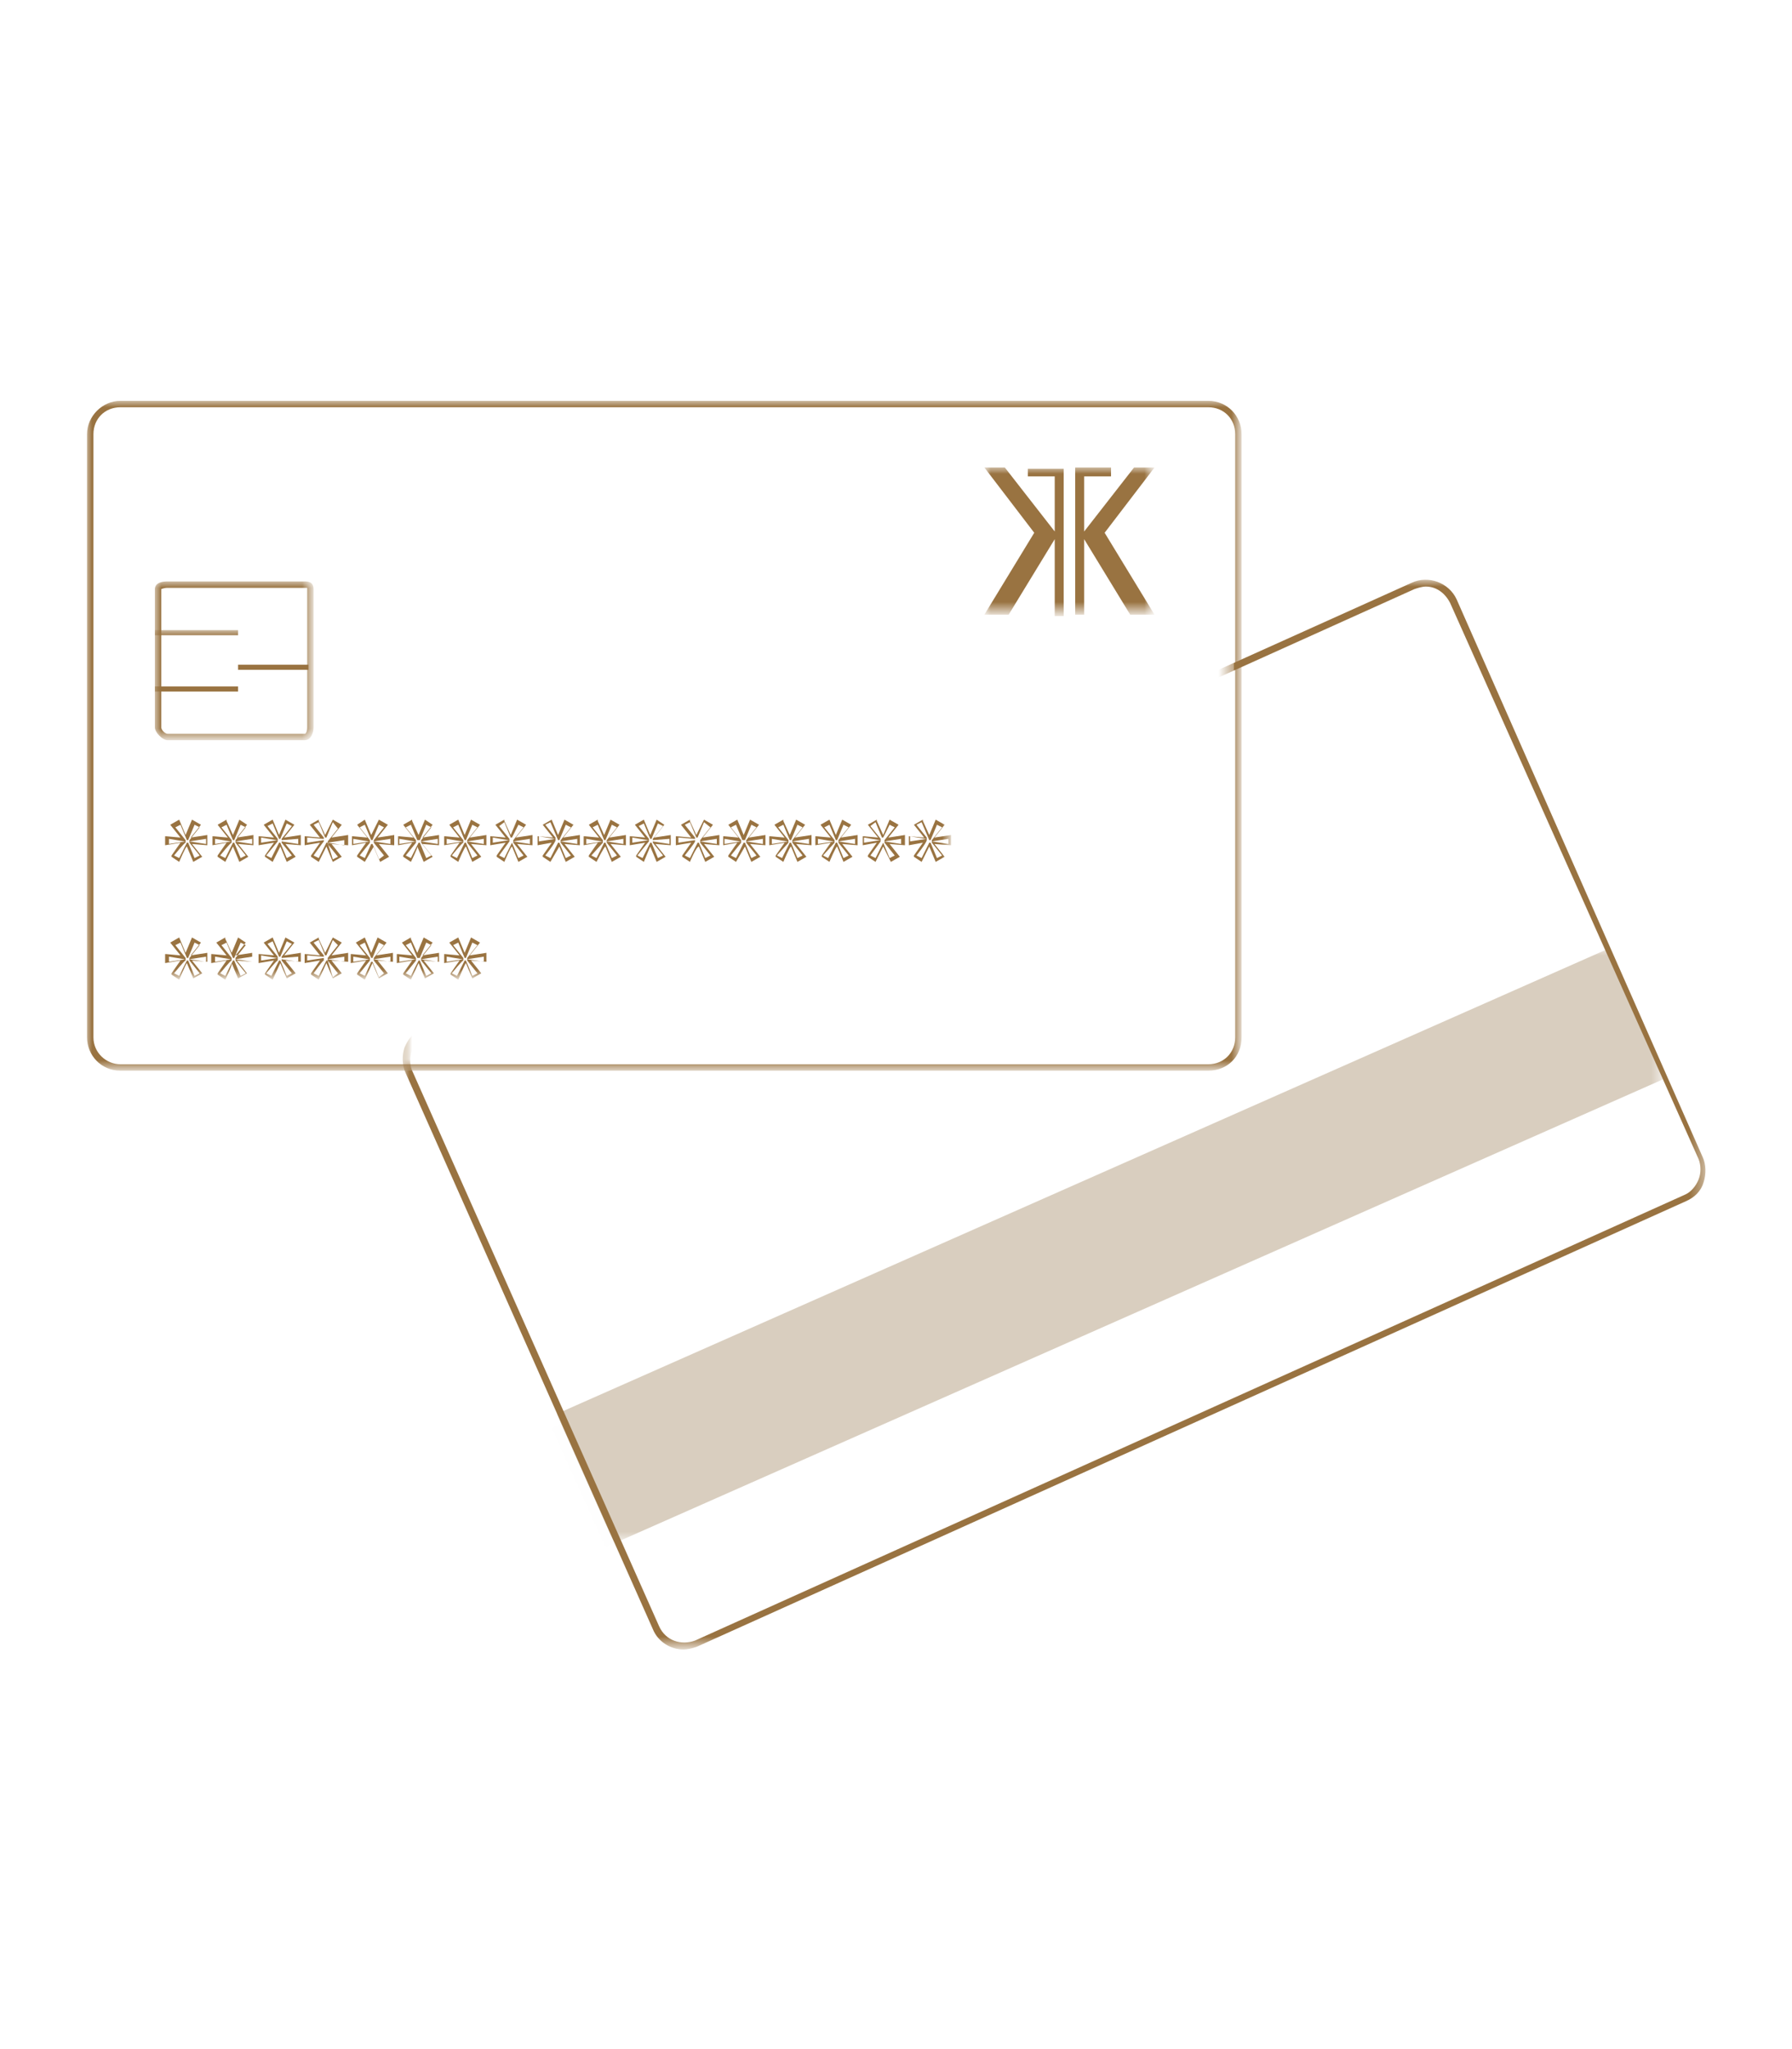 <?xml version="1.0" encoding="utf-8"?>
<!-- Generator: Adobe Illustrator 24.0.0, SVG Export Plug-In . SVG Version: 6.00 Build 0)  -->
<svg version="1.1" id="Calque_1" xmlns="http://www.w3.org/2000/svg" xmlns:xlink="http://www.w3.org/1999/xlink" x="0px" y="0px"
	 viewBox="0 0 140 160" style="enable-background:new 0 0 140 160;" xml:space="preserve">
<style type="text/css">
	.st0{fill:#997341;}
	.st1{filter:url(#Adobe_OpacityMaskFilter);}
	.st2{fill-rule:evenodd;clip-rule:evenodd;fill:#FFFFFF;}
	.st3{mask:url(#prefix__b_2_);fill-rule:evenodd;clip-rule:evenodd;fill:#997341;}
	.st4{filter:url(#Adobe_OpacityMaskFilter_1_);}
	.st5{mask:url(#prefix__b_8_);fill-rule:evenodd;clip-rule:evenodd;fill:#FEFEFE;}
	.st6{filter:url(#Adobe_OpacityMaskFilter_2_);}
	.st7{mask:url(#prefix__b_7_);fill-rule:evenodd;clip-rule:evenodd;fill:#D9CEBF;}
	.st8{filter:url(#Adobe_OpacityMaskFilter_3_);}
	.st9{mask:url(#prefix__b_6_);fill-rule:evenodd;clip-rule:evenodd;fill:#997341;}
	.st10{filter:url(#Adobe_OpacityMaskFilter_4_);}
	.st11{mask:url(#prefix__b_5_);fill-rule:evenodd;clip-rule:evenodd;fill:#FFFFFF;}
	.st12{filter:url(#Adobe_OpacityMaskFilter_5_);}
	.st13{mask:url(#prefix__d_8_);fill-rule:evenodd;clip-rule:evenodd;fill:#997341;}
	.st14{filter:url(#Adobe_OpacityMaskFilter_6_);}
	.st15{mask:url(#prefix__d_7_);fill-rule:evenodd;clip-rule:evenodd;fill:#997341;}
	.st16{filter:url(#Adobe_OpacityMaskFilter_7_);}
	.st17{mask:url(#prefix__d_6_);fill-rule:evenodd;clip-rule:evenodd;fill:#FFFFFF;}
	.st18{filter:url(#Adobe_OpacityMaskFilter_8_);}
	.st19{mask:url(#prefix__d_5_);fill-rule:evenodd;clip-rule:evenodd;fill:#997341;}
	.st20{filter:url(#Adobe_OpacityMaskFilter_9_);}
	.st21{mask:url(#prefix__f_4_);fill-rule:evenodd;clip-rule:evenodd;fill:#997341;}
	.st22{filter:url(#Adobe_OpacityMaskFilter_10_);}
	.st23{mask:url(#prefix__f_3_);fill:none;}
	.st24{fill-rule:evenodd;clip-rule:evenodd;fill:#997341;}
	.st25{filter:url(#Adobe_OpacityMaskFilter_11_);}
	.st26{mask:url(#prefix__b_3_);fill-rule:evenodd;clip-rule:evenodd;fill:#997341;}
	.st27{filter:url(#Adobe_OpacityMaskFilter_12_);}
	.st28{mask:url(#prefix__b_1_);}
	.st29{filter:url(#Adobe_OpacityMaskFilter_13_);}
	.st30{mask:url(#prefix__b_4_);fill-rule:evenodd;clip-rule:evenodd;fill:#997341;}
	.st31{filter:url(#Adobe_OpacityMaskFilter_14_);}
	.st32{mask:url(#prefix__d_2_);fill-rule:evenodd;clip-rule:evenodd;fill:#997341;}
	.st33{filter:url(#Adobe_OpacityMaskFilter_15_);}
	.st34{mask:url(#prefix__f_2_);fill-rule:evenodd;clip-rule:evenodd;fill:#997341;}
</style>
<g transform="translate(26 13)">
	<path class="st2" d="M106.6,77c0.5,1.2,0,2.6-1.2,3.1l-77.9,34.6c-1.2,0.5-2.6,0-3.1-1.2L4.9,70.3c-0.5-1.2,0-2.6,1.2-3.1L84,32.6
		c1.2-0.5,2.6,0,3.2,1.2C87.2,33.8,106.6,77,106.6,77z"/>
	<defs>
		<filter id="Adobe_OpacityMaskFilter" filterUnits="userSpaceOnUse" x="17.1" y="61.7" width="86.1" height="46.2">
			<feColorMatrix  type="matrix" values="1 0 0 0 0  0 1 0 0 0  0 0 1 0 0  0 0 0 1 0"/>
		</filter>
	</defs>
	<mask maskUnits="userSpaceOnUse" x="17.1" y="61.7" width="86.1" height="46.2" id="prefix__b_8_">
		<g class="st1">
			<path id="prefix__a_8_" class="st2" d="M5.5,32.3h101.8v83.5H5.5V32.3z"/>
		</g>
	</mask>
	<path class="st5" d="M103.3,71l-82,36.8l-4.2-9.3l82-36.8L103.3,71z"/>
	<defs>
		<filter id="Adobe_OpacityMaskFilter_1_" filterUnits="userSpaceOnUse" x="17.5" y="61.1" width="86.6" height="46.4">
			<feColorMatrix  type="matrix" values="1 0 0 0 0  0 1 0 0 0  0 0 1 0 0  0 0 0 1 0"/>
		</filter>
	</defs>
	<mask maskUnits="userSpaceOnUse" x="17.5" y="61.1" width="86.6" height="46.4" id="prefix__b_7_">
		<g class="st4">
			<path id="prefix__a_7_" class="st2" d="M5.5,32.3h101.8v83.5H5.5V32.3z"/>
		</g>
	</mask>
	<path class="st7" d="M17.5,97.4l82.1-36.3l4.5,10.1L22,107.5L17.5,97.4z"/>
	<defs>
		<filter id="Adobe_OpacityMaskFilter_2_" filterUnits="userSpaceOnUse" x="5.5" y="32.3" width="101.8" height="83.5">
			<feColorMatrix  type="matrix" values="1 0 0 0 0  0 1 0 0 0  0 0 1 0 0  0 0 0 1 0"/>
		</filter>
	</defs>
	<mask maskUnits="userSpaceOnUse" x="5.5" y="32.3" width="101.8" height="83.5" id="prefix__b_6_">
		<g class="st6">
			<path id="prefix__a_6_" class="st2" d="M5.5,32.3h101.8v83.5H5.5V32.3z"/>
		</g>
	</mask>
	<path class="st9" d="M85.4,32.8c-0.3,0-0.6,0.1-0.9,0.2L7.3,67.8C6.7,68,6.4,68.5,6.2,69c-0.2,0.5-0.2,1.1,0,1.6L25.5,114
		c0.5,1.1,1.7,1.5,2.8,1.1l77.3-34.8c0.5-0.2,0.9-0.7,1.1-1.2c0.2-0.5,0.2-1.1,0-1.6L87.3,34.1C86.9,33.3,86.2,32.8,85.4,32.8
		 M27.4,115.8c-1,0-2-0.6-2.4-1.6L5.7,70.8c-0.3-0.6-0.3-1.4-0.1-2c0.3-0.7,0.7-1.2,1.4-1.5l77.3-34.8c1.3-0.6,2.9,0,3.5,1.3
		L107,77.3c0.3,0.6,0.3,1.4,0.1,2c-0.2,0.7-0.7,1.2-1.4,1.5l-77.3,34.8C28.1,115.7,27.7,115.8,27.4,115.8"/>
	<defs>
		<filter id="Adobe_OpacityMaskFilter_3_" filterUnits="userSpaceOnUse" x="-19.3" y="18.2" width="89.7" height="52.4">
			<feColorMatrix  type="matrix" values="1 0 0 0 0  0 1 0 0 0  0 0 1 0 0  0 0 0 1 0"/>
		</filter>
	</defs>
	<mask maskUnits="userSpaceOnUse" x="-19.3" y="18.2" width="89.7" height="52.4" id="prefix__b_5_">
		<g class="st8">
			<path id="prefix__a_5_" class="st2" d="M5.5,32.3h101.8v83.5H5.5V32.3z"/>
		</g>
	</mask>
	<path class="st11" d="M70.4,68.2c0,1.3-1.1,2.4-2.4,2.4h-84.9c-1.3,0-2.4-1.1-2.4-2.4V20.6c0-1.3,1.1-2.4,2.4-2.4H68
		c1.3,0,2.4,1.1,2.4,2.4V68.2z"/>
	<defs>
		<filter id="Adobe_OpacityMaskFilter_4_" filterUnits="userSpaceOnUse" x="-19.3" y="18.3" width="90.3" height="52.4">
			<feColorMatrix  type="matrix" values="1 0 0 0 0  0 1 0 0 0  0 0 1 0 0  0 0 0 1 0"/>
		</filter>
	</defs>
	<mask maskUnits="userSpaceOnUse" x="-19.3" y="18.3" width="90.3" height="52.4" id="prefix__d_8_">
		<g class="st10">
			<path id="prefix__c_8_" class="st2" d="M-19.3,18.3H71v52.4h-90.3V18.3z"/>
		</g>
	</mask>
	<path class="st13" d="M-16.6,18.8c-1.2,0-2.1,0.9-2.1,2.1V68c0,1.2,1,2.1,2.1,2.1h85c1.2,0,2.1-0.9,2.1-2.1V20.9
		c0-1.2-0.9-2.1-2.1-2.1C68.4,18.8-16.6,18.8-16.6,18.8z M68.4,70.6h-85c-1.5,0-2.6-1.2-2.6-2.6V20.9c0-1.4,1.2-2.6,2.6-2.6h85
		c1.5,0,2.6,1.2,2.6,2.6V68C71,69.5,69.9,70.6,68.4,70.6z"/>
	<defs>
		<filter id="Adobe_OpacityMaskFilter_5_" filterUnits="userSpaceOnUse" x="50.9" y="23.5" width="13.3" height="11.5">
			<feColorMatrix  type="matrix" values="1 0 0 0 0  0 1 0 0 0  0 0 1 0 0  0 0 0 1 0"/>
		</filter>
	</defs>
	<mask maskUnits="userSpaceOnUse" x="50.9" y="23.5" width="13.3" height="11.5" id="prefix__d_7_">
		<g class="st12">
			<path id="prefix__c_7_" class="st2" d="M-19.3,18.3H71v52.4h-90.3V18.3z"/>
		</g>
	</mask>
	<path class="st15" d="M54.3,24.2l2.1,0l0,4.3l-3.9-5l-1.6,0l3.9,5.1L50.9,35l1.9,0l3.6-5.9l0,6l0.7,0l0-11.5l-2.8,0L54.3,24.2z
		 M60.3,28.6l3.9-5.1l-1.6,0l-3.9,5l0-4.3l2.1,0l0-0.7l-2.8,0L58,35l0.7,0l0-5.9l3.6,5.9l1.9,0L60.3,28.6z"/>
	<defs>
		<filter id="Adobe_OpacityMaskFilter_6_" filterUnits="userSpaceOnUse" x="-13.9" y="32.4" width="12.1" height="12.1">
			<feColorMatrix  type="matrix" values="1 0 0 0 0  0 1 0 0 0  0 0 1 0 0  0 0 0 1 0"/>
		</filter>
	</defs>
	<mask maskUnits="userSpaceOnUse" x="-13.9" y="32.4" width="12.1" height="12.1" id="prefix__d_6_">
		<g class="st14">
			<path id="prefix__c_6_" class="st2" d="M-19.3,18.3H71v52.4h-90.3V18.3z"/>
		</g>
	</mask>
	<path class="st17" d="M-1.9,43.2c0,0.3,0,1.1-0.3,1.1l-11,0.2c-0.3,0-0.7-1-0.7-1.3V33c0-0.3,0.4-0.6,0.7-0.6h10.4
		c0.3,0,1,0.1,1,0.3V43.2z"/>
	<defs>
		<filter id="Adobe_OpacityMaskFilter_7_" filterUnits="userSpaceOnUse" x="-13.9" y="32.4" width="12.4" height="12.4">
			<feColorMatrix  type="matrix" values="1 0 0 0 0  0 1 0 0 0  0 0 1 0 0  0 0 0 1 0"/>
		</filter>
	</defs>
	<mask maskUnits="userSpaceOnUse" x="-13.9" y="32.4" width="12.4" height="12.4" id="prefix__d_5_">
		<g class="st16">
			<path id="prefix__c_5_" class="st2" d="M-19.3,18.3H71v52.4h-90.3V18.3z"/>
		</g>
	</mask>
	<path class="st19" d="M-12.9,32.9c-0.3,0-0.5,0.1-0.5,0.1l0,10.8c0,0.2,0.3,0.5,0.5,0.5h10.7c0.1,0,0.2-0.2,0.2-0.5V33
		c0-0.1,0-0.1,0-0.1c0,0,0,0-0.2,0H-12.9z M-12.9,44.8c-0.4,0-1-0.6-1-1V33c0-0.2,0.1-0.6,1-0.6h10.7c0.2,0,0.7,0,0.7,0.6v10.8
		c0,0.4-0.2,1-0.7,1L-12.9,44.8L-12.9,44.8z"/>
	<defs>
		<filter id="Adobe_OpacityMaskFilter_8_" filterUnits="userSpaceOnUse" x="-13.9" y="36.2" width="62.1" height="27.3">
			<feColorMatrix  type="matrix" values="1 0 0 0 0  0 1 0 0 0  0 0 1 0 0  0 0 0 1 0"/>
		</filter>
	</defs>
	<mask maskUnits="userSpaceOnUse" x="-13.9" y="36.2" width="62.1" height="27.3" id="prefix__f_4_">
		<g class="st18">
			<path id="prefix__e_4_" class="st2" d="M-19.3,115.8h127V18.2h-127V115.8z"/>
		</g>
	</mask>
	<path class="st21" d="M-13.9,36.6h6.5v-0.4h-6.5V36.6z M-13.9,41h6.5v-0.4h-6.5V41z M-7.4,39.3h5.5v-0.4h-5.5V39.3z M16.6,53.8
		l0.4,0.2l0.6-1.2h0.1l0,0l0.5,1.2l0.4-0.2l-0.8-1v-0.1l1.3,0.2v-0.4l-1.3,0.2v-0.1l0,0l0.8-1l-0.4-0.2l-0.5,1.2h-0.1L17,51.2
		l-0.4,0.2l0.8,1v0.1l-0.1,0l-1.2-0.2v0.4l1.3-0.2v0.1l0,0C17.4,52.8,16.6,53.8,16.6,53.8z M17,54.3l-0.6-0.4l0-0.1l0.7-1L16,53
		v-0.7l0.1,0l1.1,0.1l-0.8-1l0.7-0.4l0.5,1.2l0.5-1.2l0.7,0.4l-0.8,1l1.3-0.2V53l-1.2-0.1l0.8,1l-0.7,0.4l-0.5-1.2L17,54.3z
		 M23.8,53.8l0.4,0.2l0.6-1.2h0.1l0,0l0.5,1.2l0.4-0.2l-0.8-1v-0.1l1.3,0.2v-0.4L25,52.6v-0.1l0,0l0.8-1l-0.4-0.2l-0.5,1.2h-0.1
		l-0.5-1.2l-0.4,0.2l0.8,1v0.1l-0.1,0l-1.2-0.2v0.4l1.3-0.2v0.1l0,0C24.6,52.8,23.8,53.8,23.8,53.8z M24.3,54.3l-0.6-0.4l0-0.1
		l0.7-1L23.2,53v-0.7l0.1,0l1.1,0.1l-0.8-1l0.7-0.4l0.5,1.2l0.5-1.2l0.6,0.4l-0.8,1l1.3-0.2V53l-1.2-0.1l0.8,1l-0.7,0.4l-0.5-1.2
		L24.3,54.3L24.3,54.3z M-12.4,53.8l0.4,0.2l0.6-1.2h0.1l0,0l0.5,1.2l0.4-0.2l-0.8-1v-0.1l1.3,0.2v-0.4l-1.3,0.2v-0.1l0,0l0.8-1
		l-0.4-0.2l-0.5,1.2h-0.1l-0.5-1.2l-0.4,0.2l0.8,1v0.1l-0.1,0l-1.2-0.2v0.4l1.3-0.2v0.1l0,0C-11.6,52.8-12.4,53.8-12.4,53.8z
		 M-12,54.3l-0.6-0.4l0-0.1l0.7-1l-1.2,0.2v-0.7l0.1,0l1.1,0.1l-0.8-1L-12,51l0.5,1.2l0.5-1.2l0.7,0.4l-0.8,1l1.3-0.2V53l-1.2-0.1
		l0.8,1l-0.7,0.4l-0.5-1.2C-11.5,53.1-12,54.3-12,54.3z M31.1,53.8l0.4,0.2l0.6-1.2h0.1l0,0l0.5,1.2l0.4-0.2l-0.8-1v-0.1l1.3,0.2
		v-0.4l-1.3,0.2v-0.1l0,0l0.8-1l-0.4-0.2l-0.5,1.2H32l-0.5-1.2l-0.4,0.2l0.8,1v0.1l-0.1,0l-1.2-0.2v0.4l1.3-0.2v0.1l0,0L31.1,53.8z
		 M31.5,54.3l-0.6-0.4l0-0.1l0.7-1L30.5,53v-0.7l0.1,0l1.1,0.1l-0.8-1l0.7-0.4l0.5,1.2l0.5-1.2l0.7,0.4l-0.8,1l1.3-0.2V53l-1.2-0.1
		l0.8,1l-0.7,0.4l-0.5-1.2L31.5,54.3L31.5,54.3z M45.6,53.8l0.4,0.2l0.6-1.2h0.1l0,0l0.5,1.2l0.4-0.2l-0.8-1v-0.1l1.3,0.2v-0.4
		l-1.3,0.2v-0.1l0,0l0.8-1l-0.4-0.2l-0.5,1.2h-0.1L46,51.2l-0.4,0.2l0.8,1v0.1l-0.1,0l-1.2-0.2v0.4l1.3-0.2v0.1l0,0
		C46.4,52.8,45.6,53.8,45.6,53.8z M46,54.3l-0.6-0.4l0-0.1l0.7-1L45,53v-0.7l0.1,0l1.1,0.1l-0.8-1l0.7-0.4l0,0.1l0.5,1.1l0.5-1.2
		l0.7,0.4l-0.8,1l1.3-0.2V53L47,52.9l0.8,1l-0.7,0.4l-0.5-1.2C46.6,53.1,46,54.3,46,54.3z M-5.2,53.8l0.4,0.2l0.6-1.2h0.1l0,0
		l0.5,1.2l0.4-0.2l-0.8-1v-0.1l1.3,0.2v-0.4L-4,52.6v-0.1l0,0l0.8-1l-0.4-0.2l-0.5,1.2h-0.1l-0.5-1.2l-0.4,0.2l0.8,1v0.1l-0.1,0
		l-1.2-0.2v0.4l1.3-0.2v0.1l0,0L-5.2,53.8z M-4.7,54.3l-0.6-0.4l0-0.1l0.7-1L-5.8,53v-0.7l0.1,0l1.1,0.1l-0.8-1l0.7-0.4l0.5,1.2
		l0.5-1.2l0.7,0.4l-0.8,1l1.3-0.2V53l-1.2-0.1l0.8,1l-0.7,0.4l-0.5-1.2L-4.7,54.3L-4.7,54.3z M5.7,53.8l0.4,0.2l0.6-1.2h0.1l0,0
		l0.5,1.2l0.4-0.2l-0.8-1v-0.1l1.3,0.2v-0.4l-1.3,0.2v-0.1l0,0l0.8-1l-0.4-0.2l-0.5,1.2H6.6l-0.5-1.2l-0.4,0.2l0.8,1v0.1l-0.1,0
		l-1.2-0.2v0.4l1.3-0.2v0.1l0,0L5.7,53.8L5.7,53.8z M6.1,54.3l-0.6-0.4l0-0.1l0.7-1L5.1,53v-0.7l0.1,0l1.1,0.1l-0.8-1L6.2,51l0,0.1
		l0.5,1.1L7.2,51l0.6,0.4l-0.8,1l1.3-0.2V53l-1.3-0.1l0.8,1l-0.7,0.4l-0.5-1.2C6.7,53.1,6.1,54.3,6.1,54.3z M9.3,53.8l0.4,0.2
		l0.6-1.2h0.1l0,0l0.5,1.2l0.4-0.2l-0.8-1v-0.1l1.3,0.2v-0.4l-1.3,0.2v-0.1l0,0l0.8-1l-0.4-0.2l-0.5,1.2h-0.1l-0.5-1.2l-0.4,0.2
		l0.8,1v0.1l-0.1,0l-1.2-0.2v0.4l1.3-0.2v0.1l0,0C10.1,52.8,9.3,53.8,9.3,53.8z M9.8,54.3l-0.6-0.4l0-0.1l0.7-1L8.7,53v-0.7l0.1,0
		l1.1,0.1l-0.8-1L9.8,51l0.5,1.2l0.5-1.2l0.7,0.4l-0.8,1l1.3-0.2V53l-1.2-0.1l0.8,1l-0.7,0.4l-0.5-1.2C10.3,53.1,9.8,54.3,9.8,54.3z
		 M13,53.8l0.4,0.2l0.6-1.2H14l0,0l0.5,1.2l0.4-0.2l-0.8-1v-0.1l1.3,0.2v-0.4l-1.3,0.2v-0.1l0,0l0.8-1l-0.4-0.2L14,52.4h-0.1
		l-0.5-1.2L13,51.5l0.8,1v0.1l-0.1,0l-1.2-0.2v0.4l1.3-0.2v0.1l0,0L13,53.8z M13.4,54.3l-0.6-0.4l0-0.1l0.7-1L12.3,53v-0.7l0.1,0
		l1.1,0.1l-0.8-1l0.7-0.4l0,0.1l0.5,1.1l0.5-1.2l0.7,0.4l-0.8,1l1.3-0.2V53l-1.2-0.1l0.8,1l-0.7,0.4l-0.5-1.2
		C13.9,53.1,13.4,54.3,13.4,54.3z M20.2,53.8l0.4,0.2l0.6-1.2h0.1l0,0l0.5,1.2l0.4-0.2l-0.8-1v-0.1l1.3,0.2v-0.4l-1.3,0.2v-0.1l0,0
		l0.8-1l-0.4-0.2l-0.5,1.2h-0.1l-0.5-1.2l-0.4,0.2l0.8,1v0.1l-0.1,0l-1.2-0.2v0.4l1.3-0.2v0.1l0,0L20.2,53.8z M20.6,54.3L20,53.9
		l0-0.1l0.7-1L19.6,53v-0.7l0.1,0l1.1,0.1l-0.8-1l0.7-0.4l0,0.1l0.5,1.1l0.5-1.2l0.7,0.4l-0.8,1l1.3-0.2V53l-1.2-0.1l0.8,1l-0.7,0.4
		l-0.5-1.2C21.2,53.1,20.6,54.3,20.6,54.3z M34.7,53.8l0.4,0.2l0.6-1.2h0.1l0,0l0.5,1.2l0.4-0.2l-0.8-1v-0.1l1.3,0.2v-0.4l-1.3,0.2
		v-0.1l0,0l0.8-1l-0.4-0.2l-0.5,1.2h-0.1l-0.5-1.2l-0.4,0.2l0.8,1v0.1l-0.1,0l-1.2-0.2v0.4l1.3-0.2v0.1l0,0L34.7,53.8z M35.2,54.3
		l-0.6-0.4l0-0.1l0.7-1L34.1,53v-0.7l0.1,0l1.1,0.1l-0.8-1l0.7-0.4l0,0.1l0.5,1.1l0.5-1.2l0.7,0.4l-0.8,1l1.3-0.2V53l-1.2-0.1l0.8,1
		l-0.7,0.4l-0.5-1.2C35.7,53.1,35.2,54.3,35.2,54.3z M38.3,53.8l0.4,0.2l0.6-1.2h0.1l0,0l0.5,1.2l0.4-0.2l-0.8-1v-0.1l1.3,0.2v-0.4
		l-1.3,0.2v-0.1l0,0l0.8-1l-0.4-0.2l-0.5,1.2h-0.1l-0.5-1.2l-0.4,0.2l0.8,1v0.1l-0.1,0l-1.2-0.2v0.4l1.3-0.2v0.1l0,0L38.3,53.8z
		 M38.8,54.3l-0.6-0.4l0-0.1l0.7-1L37.7,53v-0.7l0.1,0l1.1,0.1l-0.8-1l0.7-0.4l0.5,1.2l0.5-1.2l0.7,0.4l-0.8,1l1.3-0.2V53l-1.2-0.1
		l0.8,1l-0.7,0.4l-0.5-1.2C39.3,53.1,38.8,54.3,38.8,54.3z M42,53.8l0.4,0.2l0.6-1.2H43l0,0l0.5,1.2l0.4-0.2l-0.8-1v-0.1l1.3,0.2
		v-0.4l-1.3,0.2v-0.1l0,0l0.8-1l-0.4-0.2L43,52.4h-0.1l-0.5-1.2L42,51.5l0.8,1v0.1l-0.1,0l-1.2-0.2v0.4l1.3-0.2v0.1l0,0L42,53.8z
		 M42.4,54.3l-0.6-0.4l0-0.1l0.7-1L41.4,53v-0.7l0.1,0l1.1,0.1l-0.8-1l0.7-0.4l0,0.1l0.5,1.1l0.5-1.2l0.7,0.4l-0.8,1l1.3-0.2V53
		l-1.2-0.1l0.8,1l-0.7,0.4L43,53.1L42.4,54.3L42.4,54.3z M2.1,53.8l0.4,0.2L3,52.9h0.1l0,0l0.5,1.2L4,53.8l-0.8-1v-0.1l1.3,0.2v-0.4
		l-1.3,0.2v-0.1l0,0l0.8-1l-0.4-0.2l-0.5,1.2H3l-0.5-1.2l-0.4,0.2l0.8,1v0.1l-0.1,0l-1.2-0.2v0.4l1.3-0.2v0.1l0,0L2.1,53.8z
		 M2.5,54.3l-0.6-0.4l0-0.1l0.7-1L1.5,53v-0.7l0.1,0l1.1,0.1l-0.8-1L2.5,51l0.5,1.2L3.6,51l0.7,0.4l-0.8,1l1.3-0.2V53l-1.2-0.1
		l0.8,1l-0.7,0.4l-0.5-1.2L2.5,54.3L2.5,54.3z M27.5,53.8l0.4,0.2l0.6-1.2h0.1l0,0l0.5,1.2l0.4-0.2l-0.8-1v-0.1l1.3,0.2v-0.4
		l-1.3,0.2v-0.1l0,0l0.8-1L29,51.2l-0.5,1.2h-0.1l-0.5-1.2l-0.4,0.2l0.8,1v0.1l-0.1,0L27,52.4v0.4l1.3-0.2v0.1l0,0
		C28.3,52.8,27.5,53.8,27.5,53.8z M27.9,54.3l-0.6-0.4l0-0.1l0.7-1L26.8,53v-0.7l0.1,0l1.1,0.1l-0.8-1l0.7-0.4l0,0.1l0.5,1.1L29,51
		l0.7,0.4l-0.8,1l1.3-0.2V53l-1.2-0.1l0.8,1l-0.7,0.4l-0.5-1.2C28.4,53.1,27.9,54.3,27.9,54.3z M-8.8,53.8l0.4,0.2l0.6-1.2h0.1l0,0
		l0.5,1.2l0.4-0.2l-0.8-1v-0.1l1.3,0.2v-0.4l-1.3,0.2v-0.1l0,0l0.8-1l-0.4-0.2l-0.5,1.2h-0.1l-0.5-1.2l-0.4,0.2l0.8,1v0.1l-0.1,0
		l-1.2-0.2v0.4l1.3-0.2v0.1l0,0C-8,52.8-8.8,53.8-8.8,53.8z M-8.4,54.3L-9,53.9l0-0.1l0.7-1L-9.4,53v-0.7l0.1,0l1.1,0.1l-0.8-1
		l0.7-0.4l0,0.1l0.5,1.1l0.5-1.2l0.6,0.4l-0.8,1l1.3-0.2V53l-1.2-0.1l0.8,1l-0.7,0.4l-0.5-1.2C-7.8,53.1-8.4,54.3-8.4,54.3z
		 M-1.5,53.8l0.4,0.2l0.6-1.2h0.1l0,0L0,54.1l0.4-0.2l-0.8-1v-0.1l1.3,0.2v-0.4l-1.3,0.2v-0.1l0,0l0.8-1L0,51.2l-0.5,1.2h-0.1
		l-0.5-1.2l-0.4,0.2l0.8,1v0.1l-0.1,0L-2,52.4v0.4l1.3-0.2v0.1l0,0C-0.8,52.8-1.5,53.8-1.5,53.8z M-1.1,54.3l-0.6-0.4l0-0.1l0.7-1
		L-2.2,53v-0.7l0.1,0l1.1,0.1l-0.8-1l0.7-0.4l0,0.1l0.5,1.1L0,51l0.7,0.4l-0.8,1l1.3-0.2V53l-1.3-0.1l0.8,1l-0.7,0.4l-0.5-1.2
		L-1.1,54.3L-1.1,54.3z M-12.4,63l0.4,0.2l0.6-1.2h0.1l0,0l0.5,1.2l0.4-0.2l-0.8-1v-0.1l1.3,0.2v-0.4l-1.3,0.2v-0.1l0,0l0.8-1
		l-0.4-0.2l-0.5,1.2h-0.1l-0.5-1.2l-0.4,0.2l0.8,1v0.1l-0.1,0l-1.2-0.2v0.4l1.3-0.2V62l0,0C-11.6,62-12.4,63-12.4,63z M-12,63.5
		l-0.6-0.4l0-0.1l0.7-1l-1.2,0.2v-0.7l0.1,0l1.1,0.1l-0.8-1l0.7-0.4l0.5,1.2l0.5-1.2l0.7,0.4l-0.8,1l1.3-0.2v0.7l-1.2-0.1l0.8,1
		l-0.7,0.4l-0.5-1.2C-11.5,62.3-12,63.5-12,63.5z M-5.2,63l0.4,0.2l0.6-1.2h0.1l0,0l0.5,1.2l0.4-0.2L-4,62v-0.1l1.3,0.2v-0.4
		L-4,61.8v-0.1l0,0l0.8-1l-0.4-0.2l-0.5,1.2h-0.1l-0.5-1.2l-0.4,0.2l0.8,1v0.1l-0.1,0l-1.2-0.2v0.4l1.3-0.2V62l0,0
		C-4.4,62-5.2,63-5.2,63z M-4.7,63.5l-0.6-0.4l0-0.1l0.7-1l-1.2,0.2v-0.7l0.1,0l1.1,0.1l-0.8-1l0.7-0.4l0.5,1.2l0.5-1.2l0.7,0.4
		l-0.8,1l1.3-0.2v0.7l-1.2-0.1l0.8,1l-0.7,0.4l-0.5-1.2L-4.7,63.5L-4.7,63.5z M5.7,63l0.4,0.2l0.6-1.2h0.1l0,0l0.5,1.2L7.7,63
		l-0.8-1v-0.1l1.3,0.2v-0.4l-1.3,0.2v-0.1l0,0l0.8-1l-0.4-0.2l-0.5,1.2H6.6l-0.5-1.2l-0.4,0.2l0.8,1v0.1l-0.1,0l-1.2-0.2v0.4
		l1.3-0.2V62l0,0L5.7,63L5.7,63z M6.1,63.5l-0.6-0.4l0-0.1l0.7-1l-1.2,0.2v-0.7l0.1,0l1.1,0.1l-0.8-1l0.7-0.4l0,0.1l0.5,1.1l0.5-1.2
		l0.7,0.4l-0.8,1l1.3-0.2v0.7l-1.2-0.1l0.8,1l-0.7,0.4l-0.5-1.2L6.1,63.5z M9.3,63l0.4,0.2l0.6-1.2h0.1l0,0l0.5,1.2l0.4-0.2l-0.8-1
		v-0.1l1.3,0.2v-0.4l-1.3,0.2v-0.1l0,0l0.8-1l-0.4-0.2l-0.5,1.2h-0.1l-0.5-1.2l-0.4,0.2l0.8,1v0.1l-0.1,0l-1.2-0.2v0.4l1.3-0.2V62
		l0,0C10.1,62,9.3,63,9.3,63z M9.8,63.5l-0.6-0.4l0-0.1l0.7-1l-1.2,0.2v-0.7l0.1,0l1.1,0.1l-0.8-1l0.7-0.4l0.5,1.2l0.5-1.2l0.7,0.4
		l-0.8,1l1.3-0.2v0.7l-1.2-0.1l0.8,1l-0.7,0.4l-0.5-1.2C10.3,62.3,9.8,63.5,9.8,63.5z M2.1,63l0.4,0.2L3,62.1h0.1l0,0l0.5,1.2L4,63
		l-0.8-1v-0.1l1.3,0.2v-0.4l-1.3,0.2v-0.1l0,0l0.8-1l-0.4-0.2l-0.5,1.2H3l-0.5-1.2l-0.4,0.2l0.8,1v0.1l-0.1,0l-1.2-0.2v0.4l1.3-0.2
		V62l0,0C2.9,62,2.1,63,2.1,63z M2.5,63.5l-0.6-0.4l0-0.1l0.7-1l-1.2,0.2v-0.7l0.1,0l1.1,0.1l-0.8-1l0.7-0.4l0.5,1.2l0.5-1.2
		l0.7,0.4l-0.8,1l1.3-0.2v0.7l-1.2-0.1l0.8,1l-0.7,0.4l-0.5-1.2L2.5,63.5L2.5,63.5z M-8.8,63l0.4,0.2l0.6-1.2h0.1l0,0l0.5,1.2
		l0.4-0.2l-0.8-1v-0.1l1.3,0.2v-0.4l-1.3,0.2v-0.1l0,0l0.8-1l-0.4-0.2l-0.5,1.2h-0.1l-0.5-1.2l-0.4,0.2l0.8,1v0.1l-0.1,0l-1.2-0.2
		v0.4l1.3-0.2V62l0,0C-8,62-8.8,63-8.8,63z M-8.4,63.5L-9,63.1l0-0.1l0.7-1l-1.2,0.2v-0.7l0.1,0l1.1,0.1l-0.8-1l0.7-0.4l0,0.1
		l0.5,1.1l0.5-1.2l0.6,0.4l-0.8,1l1.3-0.2v0.7l-1.2-0.1l0.8,1l-0.7,0.4l-0.5-1.2C-7.8,62.3-8.4,63.5-8.4,63.5z M-1.5,63l0.4,0.2
		l0.6-1.2h0.1l0,0L0,63.3L0.4,63l-0.8-1v-0.1l1.3,0.2v-0.4l-1.3,0.2v-0.1l0,0l0.8-1L0,60.4l-0.5,1.2h-0.1l-0.5-1.2l-0.4,0.2l0.8,1
		v0.1l-0.1,0L-2,61.6v0.4l1.3-0.2V62l0,0C-0.8,62-1.5,63-1.5,63z M-1.1,63.5l-0.6-0.4l0-0.1l0.7-1l-1.2,0.2v-0.7l0.1,0l1.1,0.1
		l-0.8-1l0.7-0.4l0,0.1l0.5,1.1L0,60.2l0.7,0.4l-0.8,1l1.3-0.2v0.7l-1.3-0.1l0.8,1l-0.7,0.4l-0.5-1.2L-1.1,63.5L-1.1,63.5z"/>
	<defs>
		<filter id="Adobe_OpacityMaskFilter_9_" filterUnits="userSpaceOnUse" x="16.6" y="61.2" width="87.5" height="46.8">
			<feColorMatrix  type="matrix" values="1 0 0 0 0  0 1 0 0 0  0 0 1 0 0  0 0 0 1 0"/>
		</filter>
	</defs>
	<mask maskUnits="userSpaceOnUse" x="16.6" y="61.2" width="87.5" height="46.8" id="prefix__f_3_">
		<g class="st20">
			<path id="prefix__e_3_" class="st2" d="M-19.3,115.8h127V18.2h-127V115.8z"/>
		</g>
	</mask>
	<path class="st23" d="M16.6,97.9l83-36.7l4.5,10.1l-83,36.7L16.6,97.9z"/>
</g>
</svg>
